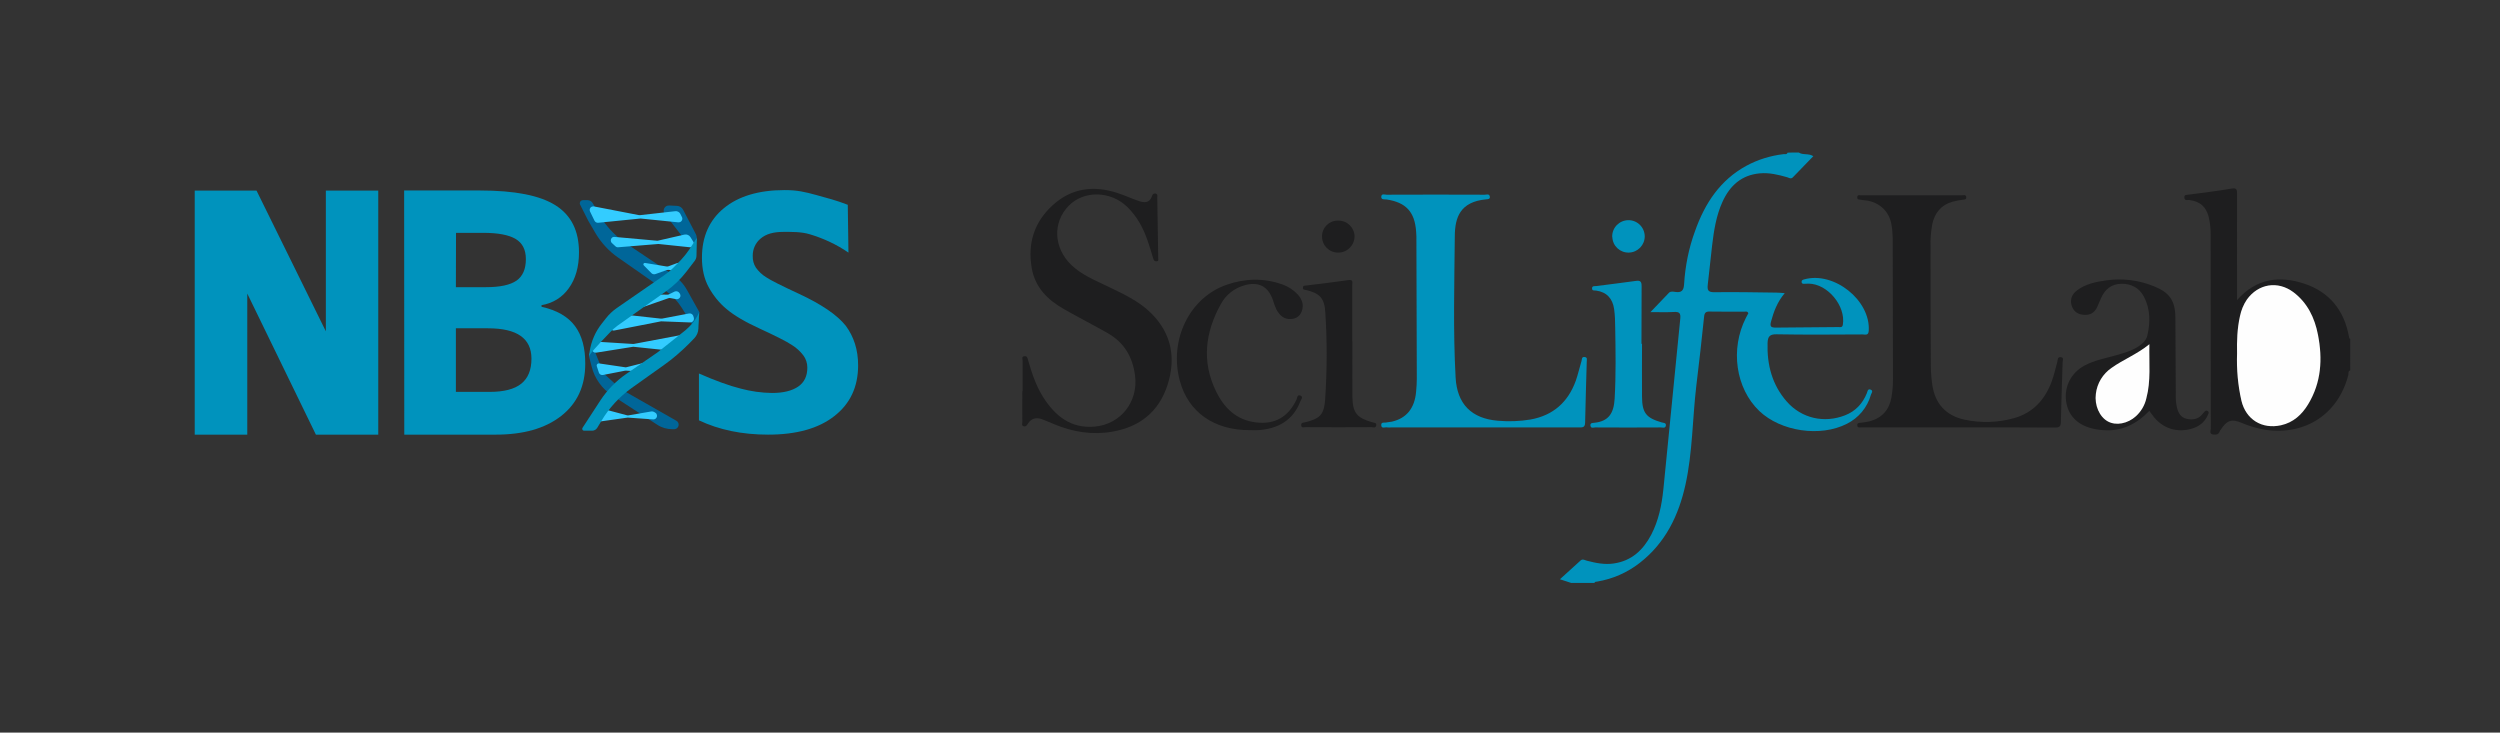 <?xml version="1.0" encoding="utf-8"?>
<!-- Generator: Adobe Illustrator 21.0.0, SVG Export Plug-In . SVG Version: 6.00 Build 0)  -->
<svg version="1.1" id="Layer_1" xmlns="http://www.w3.org/2000/svg" xmlns:xlink="http://www.w3.org/1999/xlink" x="0px" y="0px"
	 viewBox="0 0 1836 538" style="enable-background:new 0 0 1836 538;" xml:space="preserve">
<rect x="0" y="0" width="1836" height="538" fill="#333333" stroke="none"/>
<style type="text/css">
	.st0{fill:#0093BD;}
	.st1{fill:#1E1E1F;}
	.st2{fill:#FEFEFE;}
	.st3{fill:#006699;}
	.st4{fill:#33CCFF;}
</style>
<title>scilifelab_and_nbis_together</title>
<g id="Layer_1_Image">
	<path class="st0" d="M1321,112c3.2,2.1,7.1,0.4,10.7,2.7c-4.9,5.1-10,10.3-15,15.5c-1.4,1.5-2.8,0.4-4.1,0
		c-6.6-1.9-13.2-3.5-20.1-2.9c-13.5,1.2-22.1,9-27.5,20.9c-4.6,10.1-6.3,21-7.6,31.9c-1.2,9.6-2,19.2-3.2,28.8
		c-0.5,4.2,0.2,5.8,5,5.7c15.1-0.2,30.3,0.1,45.5,0.3c1.8,0,3.5,0.2,6,0.4c-5.5,6.5-8.1,13.6-10.1,21c-0.9,3.5,0,4.3,3.5,4.3
		c15.3-0.2,30.6-0.2,46-0.4c1.3,0,2.9,0.6,3.3-1.8c2.2-13.7-11.1-29.9-25.1-30.1c-1,0-2,0-3,0.1s-2.1,0.1-2.2-1.3
		c-0.1-1.2,0.7-1.6,1.8-1.9c21.9-6.2,48.9,15.3,47.5,37.7c-0.2,3.8-2.7,2.7-4.6,2.7c-21,0.1-42,0.3-63-0.1c-5.2-0.1-6.5,1.7-6.7,6.4
		c-0.5,16.1,3.4,30.8,14.1,43c10.9,12.4,27.5,16.1,42.8,10.1c7.7-3,12.9-8.6,16-16.2c0.5-1.2,0.6-3.5,2.7-2.7
		c2.3,0.8,0.7,2.6,0.3,3.8c-2.6,9.3-9,17-17.6,21.3c-19.5,10-48.6,5.7-64.4-9.4c-17.3-16.6-21.5-45.4-9.8-68.4
		c0.6-1.2,1.2-2.3,1.8-3.4c-0.8-1.7-2.1-1.1-3.2-1.1c-8.3-0.1-16.7,0.1-25-0.1c-2.9-0.1-4,0.7-4.3,3.7c-1.8,16.9-3.6,33.8-5.7,50.6
		c-2.9,24.3-2.7,48.9-8,72.9c-5,22.6-14.7,42.7-33.6,57.4c-9.1,7.1-19.8,11.8-31.2,13.7c-0.8,0.1-1.7,0-2.1,1h-17
		c-2.5-0.8-5-1.6-8.3-2.7c5.3-4.8,10.2-9.3,15.2-13.8c1.5-1.4,3.1-0.2,4.7,0.2c6.5,1.7,13,3,19.7,2c13-1.9,21.5-9.8,27.4-21
		c5.5-10.5,7.8-21.9,9-33.6c4.2-41.7,8.2-83.5,12.4-125.2c0.4-4.1-0.7-5.1-4.6-4.9c-5.3,0.3-10.6,0.1-17.3,0.1
		c5.1-5.3,9.3-9.8,13.6-14.2c1.3-1.3,3.2-0.8,4.8-0.6c4.4,0.6,6-1,6.3-5.6c0.8-13.3,3.4-26.5,8-39c7.2-20.4,18.4-37.6,38-48.2
		c8.4-4.5,17.6-7.3,27-8.4c1-0.1,2.4,0.5,3-1.1C1315.7,112,1318.3,112,1321,112z"/>
	<path class="st1" d="M1726,272c-1.7,0.6-1.2,2.3-1.4,3.4c-7.3,28.5-31.3,44.4-60.6,40.3c-6.1-1-12-2.7-17.6-5.1
		c-7.5-3.2-11.1-1.9-15.5,5c-0.2,0.3-0.5,0.5-0.6,0.8c-0.7,2.7-2.7,3-5,2.7c-3-0.4-1.7-2.8-1.7-4.3c-0.1-47.3-0.1-94.6-0.1-142
		c0.1-4.5-0.4-9-1.4-13.4c-2-7.7-6.4-11.5-14.3-12.5c-1.3-0.2-3.3,0.8-3.6-1.6c-0.3-2.7,1.9-2.1,3.5-2.4c10.4-1.4,20.8-2.6,31.1-4.4
		c3.7-0.6,4.1,0.5,4.1,3.7c-0.1,24.2,0,48.3,0,72.5v5.7c14.2-16.2,31.4-18,49.3-12.1c18.5,6.1,29.5,19.7,32.9,39.1
		c0.1,0.7,0.2,1.3,0.9,1.5C1726,256.7,1726,264.3,1726,272z M1642.9,259.6c-0.5,11.7,0.7,23.3,3.3,34.7c3.3,13.8,15.2,21.1,29.1,18
		c9.1-2,15.3-7.7,19.9-15.4c9.6-16,10.6-33.3,7.2-51.1c-2.4-12.4-7.7-23.4-18-31.2c-11.5-8.7-25.8-6.3-34.2,5.4
		c-2.6,3.7-4.3,7.9-5.1,12.3C1643,241.3,1642.7,250.5,1642.9,259.6z"/>
	<path class="st1" d="M751,287.3v-22.5c0-1.1-0.9-2.9,1.2-3.2s2.4,1.2,2.8,2.8c2.7,9.4,5.8,18.8,11,27.1c8.8,13.9,20.4,23.4,38,21.8
		c19-1.7,32-18.2,29.6-37.3c-1.7-13.8-8-24.5-20.2-31.4c-10.6-6-21.3-11.5-31.9-17.5c-12-6.8-21.4-16-23.8-30.3
		c-3.1-18.1,1.8-33.7,15.4-46.1c13.8-12.6,30-14.7,47.5-9c5.2,1.7,10.2,4,15.4,5.8c4.2,1.5,8.3,1.9,10.1-3.7
		c0.2-1.1,1.3-1.9,2.4-1.7c0.1,0,0.2,0,0.3,0.1c1.6,0.4,1.1,1.9,1.1,2.9c0.3,14.8,0.5,29.6,0.7,44.4c0,1.1,0.6,2.4-1.4,2.4
		c-1.5,0-1.9-0.8-2.3-2.1c-1.2-4.3-2.6-8.6-4-12.8c-3.2-9.4-7.8-18-15-25c-12.3-12-32.1-12.3-43.2-0.7
		c-11.8,12.2-10.9,30.8,2.1,43.3c7.5,7.2,16.9,11,26,15.4c11.7,5.7,23.6,10.9,32.9,20.3c14.9,15,18,33,11.7,52.5
		S837.1,313.5,817,317c-14.8,2.6-29.1,0.3-42.9-5.5c-2.9-1.2-5.8-2.5-8.8-3.6c-4.3-1.6-7.9-0.7-10.4,3.2c-0.7,1.1-1.4,2.4-3,2
		c-1.9-0.5-1.1-2.2-1.1-3.4c-0.1-7.5,0-15,0-22.5C750.9,287.3,750.9,287.3,751,287.3z"/>
	<path class="st0" d="M1088.9,313.9h-67.5c-0.8,0.1-1.7,0.1-2.5,0c-1.6-0.4-4.3,1.2-4.5-1.5c-0.3-2.9,2.6-1.7,4.1-2.2
		c1.1-0.3,2.3-0.2,3.5-0.5c10.9-2.4,17-9.9,18-22.2c0.3-3.1,0.5-6.3,0.5-9.5c-0.1-34.8-0.2-69.6-0.3-104.5c0-1.2-0.1-2.3-0.2-3.5
		c-1-14.4-7.5-21.4-21.7-23.5c-1.5-0.2-4,0.4-3.9-2c0.1-2.6,2.6-1.5,4-1.5c24-0.1,48-0.1,72,0c1.3,0,3.3-0.9,3.7,1.3
		c0.4,2-1.4,2-2.7,2.1c-19.1,1.8-22.9,13.3-23,27c-0.3,34.6-1.3,69.3,0.6,103.9c1.1,19.5,11.7,30.1,31.1,31.7c8,0.7,16,0.4,23.9-0.9
		c16.6-3,27.5-12.7,33.2-28.3c1.7-4.8,2.8-9.9,4.3-14.8c0.3-1.1,0-3,2.1-2.8c2.4,0.1,1.7,2,1.7,3.4c-0.4,15-0.9,30-1.2,44.9
		c-0.1,3.7-2.2,3.4-4.6,3.4C1135.8,313.8,1112.3,313.9,1088.9,313.9z"/>
	<path class="st1" d="M918.1,315.9c-26.4,0.2-45.4-13.2-51.6-36.1c-8.2-30,7.1-61.5,34.7-70.8c13.4-4.6,27.1-4.9,40.6-0.1
		c4.3,1.5,8.1,4,11.2,7.3c3.3,3.6,4.7,7.7,3,12.4c-1.3,3.6-4.1,5.5-8,5.7c-5.3,0.3-8.3-2.9-10.6-7c-1.1-2.3-1.9-4.6-2.6-7
		c-3.5-10.1-10.7-13.8-21.1-10.7c-7.3,2.1-13.5,7-17.1,13.7c-11.5,20.7-14.2,42.1-3.6,64c5.9,12.2,15,21.2,29.3,22.9
		c14,1.7,23.6-3.9,29.8-16.6c0.6-1.3,0.5-4.1,2.9-3.1s0.5,2.9,0,4.2c-5.4,14.1-16.5,20.2-30.9,21.2
		C922.1,316,920.1,315.9,918.1,315.9z"/>
	<path class="st0" d="M1205.9,252.4c0,13-0.1,26,0,39c0.1,11.8,3,15.5,14.4,18.8c1.3,0.4,3.5,0.2,3.1,2.4s-2.4,1.3-3.8,1.3
		c-16,0.1-32,0.1-48,0c-1.2,0-3.3,1-3.6-1.4c-0.2-2,1.7-1.9,2.8-2c10.8-1.1,14.4-7.2,15-17.8c1-17.5,0.7-35,0.4-52.4
		c0-4.5-0.2-9-0.8-13.4c-1.1-7.5-5.3-12.4-13.2-13.5c-1.2-0.2-3,0.4-3-1.6s1.8-1.6,3-1.7c9.7-1.3,19.5-2.4,29.2-3.8
		c3.5-0.5,4.2,0.7,4.2,4c-0.1,14.2-0.1,28.3-0.1,42.5C1205.7,252.4,1205.8,252.4,1205.9,252.4z"/>
	<path class="st1" d="M993.2,250.8c0,13.5-0.1,27,0,40.5c0.2,11.9,3.2,15.5,14.5,18.8c1.3,0.4,3.5,0.2,3,2.4s-2.4,1.2-3.7,1.2
		c-16,0.1-32,0.1-48,0c-1.3,0-3.4,0.9-3.4-1.6c-0.1-1.9,1.8-1.7,3-2c10.9-2.7,13.8-5.6,14.6-16.9c1.4-21.3,1.5-42.6,0.1-63.9
		c-0.6-10.4-4.2-14-14.2-16.3c-1.1-0.3-2.4,0-2.2-1.9c0.1-1.5,1.2-1.3,2.2-1.4c10.4-1.3,20.8-2.5,31.2-4c3.6-0.5,2.8,1.6,2.8,3.5
		v41.5C993.1,250.8,993.1,250.8,993.2,250.8z"/>
	<path class="st1" d="M983,162c6.4,0,11.7,5.2,11.8,11.6c-0.1,6.7-5.5,12-12.2,11.9c-6.5,0-11.7-5.3-11.7-11.8c0,0,0,0,0,0
		c-0.1-6.4,5-11.6,11.4-11.7C982.5,162,982.8,162,983,162z"/>
	<path class="st0" d="M1184,173.8c-0.1-6.6,5.2-12,11.8-12.1c6.6-0.1,12,5.2,12.1,11.8c0,6.5-5.1,11.8-11.6,12
		c-6.5,0.2-11.9-4.8-12.2-11.3C1184,174.1,1184,173.9,1184,173.8z"/>
	<path class="st1" d="M1438.5,313.9h-72c-1.1,0-2.4,0.3-2.5-1.5s1-1.8,2.2-1.9c2.3-0.2,4.6-0.6,6.9-1.1c9.1-2.5,14.4-8.4,16-17.7
		c0.8-4.4,1.1-8.9,1.1-13.4c0-34.6-0.1-69.3-0.2-103.9c-0.1-3.5-0.4-7-1.1-10.4c-1.8-8.9-8.6-15.2-17.7-16.7c-1.5-0.2-3-0.3-4.5-0.6
		c-1.2-0.2-2.9,0.1-2.7-2c0.2-1.9,1.7-1.2,2.7-1.3h74.5c1,0,2.5-0.6,2.8,1.2c0.3,2.1-1.3,1.9-2.6,2.1c-2.5,0.3-4.9,0.8-7.3,1.4
		c-8.6,2.4-13.3,8.3-15.1,16.8c-0.9,5.4-1.4,10.9-1.2,16.4c0,29,0,58,0.2,87c0,4.8,0.4,9.6,1.1,14.4c2,13.8,10.1,22.6,23.7,25.5
		c12.1,2.6,24.7,2.2,36.6-1.2c13.9-4,22.5-13.7,27.4-26.9c1.7-4.7,2.8-9.6,4.1-14.4c0.4-1.5,0-3.7,2.6-3.4c2.4,0.3,1.4,2.3,1.3,3.5
		c-0.4,14.8-1,29.6-1.3,44.4c-0.1,3.7-1.9,3.8-4.7,3.8C1485.5,313.8,1462,313.9,1438.5,313.9z"/>
	<path class="st1" d="M1578.5,301.7c-9.4,9.8-20.3,15.2-33.7,14.2c-3.1-0.1-6.3-0.7-9.3-1.5c-10.6-2.9-17-10.1-18.2-20.1
		c-1.3-10.7,3.8-20.5,13.5-25.8c7.4-4,15.7-5.4,23.6-7.7c5.6-1.6,11.2-3.2,16.1-6.4c3-2,5.7-4.5,6.5-8c2.3-9.8,2.2-19.6-2.6-28.7
		c-3.4-6.4-9.4-9.4-16.5-9.3s-12.1,4-14.9,10.6c-0.9,2.2-1.9,4.3-2.8,6.4c-1.9,4.4-5.4,6.2-10,5.8c-4.4-0.3-7.6-2.7-8.8-6.9
		c-1.3-4.4,0.2-8.2,3.9-11c6.3-4.8,13.9-6.3,21.5-7.4c11.9-1.7,24.1-0.2,35.2,4.4c11.3,4.5,15.5,10.6,15.6,22.8l0.3,57
		c-0.1,3.2,0.2,6.3,0.9,9.4c1,4,3,7.2,7.2,8.1s8.3,0.4,11.3-3.3c0.4-0.5,0.9-1,1.3-1.5c0.8-1,1.6-1.8,2.9-0.8c1,0.8,0.4,1.8,0,2.7
		c-1.9,4.5-5.7,8-10.3,9.6c-11.8,4.2-23.6,0.5-30.7-9.8C1579.7,303.6,1579.1,302.7,1578.5,301.7z M1578.5,252.8
		c-9.1,7.4-19.1,11.2-27.7,17.3c-6.4,4.4-10.5,11.3-11.5,19c-1.2,8.3,2.5,16.8,8.8,20.3c6,3.3,14.5,1.7,20.7-3.9
		c3.7-3.6,6.4-8.2,7.6-13.2C1579.7,279.8,1578.1,266.9,1578.5,252.8L1578.5,252.8z"/>
	<path class="st2" d="M1642.9,259.6c-0.2-9.2,0.1-18.3,2.1-27.3c0.9-4.4,2.6-8.6,5.1-12.3c8.4-11.7,22.7-14,34.2-5.4
		c10.3,7.8,15.6,18.8,18,31.2c3.5,17.8,2.5,35.1-7.2,51.1c-4.6,7.6-10.9,13.4-19.9,15.4c-14,3.1-25.8-4.2-29.1-18
		C1643.5,282.9,1642.5,271.3,1642.9,259.6z"/>
	<path class="st2" d="M1578.5,252.8c-0.3,14,1.2,26.9-2.2,39.6c-1.1,5.1-3.8,9.7-7.6,13.2c-6.1,5.6-14.7,7.2-20.7,3.9
		c-6.2-3.4-9.9-11.9-8.8-20.3c0.9-7.7,5.1-14.6,11.5-19C1559.4,264,1569.4,260.2,1578.5,252.8z"/>
</g>
<g id="Layer_2">
	<g id="g7130">
		<path id="path7134" class="st3" d="M435.4,149.4L435.4,149.4c-0.7-1.4-2.2-2.4-3.8-2.4h-3.5c-1.3,0-2.4,1.1-2.3,2.4
			c0,0.4,0.1,0.7,0.3,1l5.9,11.7l5.3,9.1c4.2,7.1,9.9,13.3,16.7,18l34.8,24.3c4.7,3.3,8.7,7.5,11.8,12.4l11.4,18.2l1.7-14.7
			l-9.1-16.3c-2.6-4.7-6.3-8.6-10.8-11.6l-37.7-25.2l-3.6-3.3c-5.9-5.4-10.8-11.8-14.4-18.9L435.4,149.4"/>
		<path id="path7136" class="st3" d="M456,285.8L456,285.8l-12.6-11.5l-7.5-18.5l0.3-7.1l-3.7,12.7l2,7.8
			c2.2,8.8,7.7,16.5,15.4,21.4l32.9,21.4c3.2,2.1,7,3.2,10.9,3.2h1.4c1.8,0,3.3-1.5,3.3-3.3c0-1.2-0.6-2.3-1.7-2.9L456,285.8"/>
		<path id="path7138" class="st3" d="M511,171.9L511,171.9l0.1,0.3c0.6,1.2,0.8,2.6,0.4,3.9l-1.4,4.6c-0.3,0.9-1.3,1.5-2.2,1.2
			c-0.3-0.1-0.7-0.3-0.9-0.6l-18.8-24.2c-1.3-1.7-1-4.1,0.7-5.4c0.7-0.6,1.6-0.8,2.5-0.8l5.9,0.3c1.8,0.1,3.4,1.1,4.3,2.7L511,171.9
			"/>
		<path id="path7140" class="st4" d="M500.8,159.4L500.8,159.4c0.7,1.3,0.2,2.9-1.1,3.6c-0.5,0.2-1,0.3-1.5,0.3l-27.5-2.8
			c-0.2,0-0.4,0-0.5,0l-30.9,3.1c-1.1,0.1-2.2-0.5-2.7-1.5l-3.3-6.8c-0.6-1.3-0.1-2.9,1.3-3.5c0.5-0.2,1.1-0.3,1.6-0.2l33.1,6.4
			c0.3,0,0.5,0,0.8,0l25.8-2.9c1.5-0.2,3,0.6,3.7,1.9L500.8,159.4"/>
		<path id="path7142" class="st4" d="M509.2,177.6L509.2,177.6c0.2,0.3,0.3,0.7,0.4,1.1l0,0c0.1,1.5-0.9,2.7-2.4,2.9
			c-0.2,0-0.3,0-0.5,0l-22.9-2.4c-0.2,0-0.3,0-0.5,0l-29.3,2.4c-0.7,0.1-1.5-0.2-2-0.7l-2.6-2.4c-1.1-1-1.1-2.7-0.2-3.7
			c0.5-0.6,1.3-0.9,2.2-0.8l31.2,2.8c0.3,0,0.6,0,0.8-0.1l19.2-4.4c1.8-0.4,3.6,0.4,4.5,1.9L509.2,177.6"/>
		<path id="path7144" class="st4" d="M473.7,193.1l15.8,2.6c0.4,0.1,0.9,0,1.3-0.1l6.5-2.4c1.4-0.5,2.9,0.2,3.4,1.6
			c0.2,0.6,0.2,1.2,0,1.8l-0.1,0.4c-0.4,1.1-1.5,1.9-2.7,1.8l-7.1-0.6c-0.4,0-0.7,0-1.1,0.1l-8.4,3c-1,0.3-2,0.1-2.8-0.6l-5.7-5.8
			c-0.4-0.4-0.4-1.1,0-1.5C473,193.2,473.4,193.1,473.7,193.1"/>
		<path id="path7146" class="st4" d="M439.8,273.6L439.8,273.6c0.4,1.3,1.7,2,3,1.8l16.4-3.2c0.2,0,0.4,0,0.6,0l12.2,0.7
			c1,0.1,2-0.5,2.5-1.5l0.4-0.9c0.7-1.3,0.1-2.9-1.2-3.6c-0.6-0.3-1.2-0.4-1.8-0.2l-11.9,3c-0.3,0.1-0.7,0.1-1,0l-19-2.8
			c-0.9-0.1-1.7,0.5-1.8,1.4c0,0.3,0,0.5,0.1,0.7L439.8,273.6"/>
		<path id="path7148" class="st4" d="M495.5,214.1l-4.1,2c-0.4,0.2-0.8,0.3-1.2,0.3l-16.8-0.2c-1.2,0-2.3,0.8-2.6,2l-0.9,3.8
			c-0.3,1.4,0.5,2.9,2,3.2c0.5,0.1,1,0.1,1.5-0.1l17.5-6.1c0.4-0.2,0.9-0.2,1.4-0.1l4.3,0.8c1.4,0.3,2.8-0.7,3.1-2.1
			c0.1-0.6,0-1.3-0.4-1.9l-0.4-0.6C498.2,214,496.7,213.6,495.5,214.1"/>
		<path id="path7150" class="st4" d="M509.5,233.2L509.5,233.2c0.5,1.4-0.2,2.9-1.6,3.4c-0.3,0.1-0.7,0.2-1,0.2L486,236
			c-0.2,0-0.4,0-0.6,0l-34.2,6.7c-1.4,0.3-2.8-0.7-3.1-2.1c-0.1-0.7,0-1.4,0.4-1.9l4.5-6.8c0.5-0.8,1.5-1.3,2.5-1.2l29.8,3.3
			c0.3,0,0.5,0,0.8,0l20-3.8c1.3-0.2,2.5,0.5,3,1.7L509.5,233.2"/>
		<path id="path7152" class="st4" d="M481.4,303.2L481.4,303.2c1.2,0.8,1.5,2.5,0.6,3.7c-0.5,0.8-1.5,1.2-2.4,1.1l-18.2-1.3h-0.6
			l-19.8,2.8c-1.5,0.2-2.8-0.8-3-2.3c-0.1-0.6,0-1.2,0.4-1.7l2.3-3.8c0.6-1,1.8-1.5,2.9-1.2l16.9,4.5c0.4,0.1,0.9,0.1,1.3,0
			l16.3-2.8c1-0.2,1.9,0.1,2.7,0.6L481.4,303.2"/>
		<path id="path7154" class="st4" d="M500.9,245.9l-5.1,10.2c-0.5,1-1.6,1.6-2.6,1.5l-27.7-2.9c-0.2,0-0.5,0-0.7,0l-27,4.3
			c-1.4,0.2-2.8-0.8-3-2.2c-0.1-0.6,0-1.2,0.3-1.7l1.6-2.8c0.5-0.9,1.5-1.4,2.5-1.3l25.6,1.6c0.2,0,0.4,0,0.6,0L500.9,245.9
			L500.9,245.9"/>
		<path id="path7156" class="st0" d="M506.1,183.4l5.7-8.7l-0.3,13.1c0,1.4-0.5,2.7-1.4,3.9l-5.9,7.7c-4.3,5.6-9.5,10.6-15.3,14.7
			l-35.3,25c-2.2,1.6-4.2,3.4-6,5.4c0,0-12.1,12.3-15.1,17c0.5-2.4,0.6-3.7,0.6-3.7c1.2-7.4,4.2-14.3,8.9-20.2l2.9-3.7
			c2.3-3,5-5.5,8.1-7.7l34.6-23.9c2.7-1.9,5.3-4,7.6-6.4l5-5.1C502.4,188.4,504.3,186,506.1,183.4L506.1,183.4"/>
		<path id="path7158" class="st0" d="M483,258.7l-23.2,16c-7.5,5.2-13.9,11.8-18.9,19.4l-13.1,20.1c-0.4,0.6-0.2,1.5,0.4,1.9
			c0.2,0.1,0.5,0.2,0.7,0.2h6c1.5,0,2.9-0.8,3.7-2.1l3.2-5.3c5.6-9.4,13.1-17.5,22-23.9l23.9-17c6.5-4.6,12.6-9.9,18.3-15.6l3.9-4
			c1.8-1.9,2.9-4.4,3-7l0.5-12v0.1c-1.6,3.7-3.9,7.1-6.8,10l-1,1c-0.7,0.7-1.5,1.4-2.3,2.1L483,258.7"/>
		<path id="path7160" class="st0" d="M143,140v179.2h38.6V215.6L232,319.2h45.8V140h-38.5v103.3L188.4,140H143z"/>
		<path id="path7162" class="st0" d="M334.8,241.1v46.7h24.8c10.5,0,18.2-2,23.2-6s7.5-10.1,7.5-18.4c0-14.9-10.6-22.3-31.9-22.3
			L334.8,241.1L334.8,241.1z M334.8,210.9h22.1c10.3,0,17.8-1.6,22.4-4.8c4.6-3.2,6.9-8.5,6.9-15.8c0-6.9-2.5-11.8-7.5-14.8
			c-5-3-13-4.5-23.8-4.5h-20L334.8,210.9L334.8,210.9z M296.8,139.9h55.8c25.4,0,43.9,3.6,55.4,10.9s17.2,18.7,17.2,34.5
			c0,10.7-2.5,19.5-7.5,26.4c-4.7,6.7-11.9,11.1-20,12.4v1.2c11.3,2.5,19.5,7.3,24.6,14.2c5.1,6.9,7.6,16.2,7.5,27.7
			c0,16.3-5.9,29.1-17.7,38.3c-11.8,9.2-27.8,13.7-48.1,13.7h-67.1L296.8,139.9"/>
		<path id="path7164" class="st0" d="M630.2,268.3c0,15.8-5.8,28.2-17.5,37.3c-11.6,9.1-27.8,13.6-48.6,13.6
			c-19.1,0-36-3.5-50.8-10.5v-34.4c12.1,5.3,22.3,9,30.7,11.1c7.5,2,15.2,3.1,23,3.2c8.3,0,14.7-1.6,19.2-4.7
			c4.5-3.1,6.7-7.7,6.7-13.9c0-3.3-1-6.5-3-9.1c-2.4-3.1-5.3-5.7-8.6-7.7c-3.8-2.5-11.5-6.4-23.2-11.8c-11-5-19.2-9.9-24.6-14.5
			c-5.4-4.5-9.8-10-13.1-16.1c-3.3-6.1-4.9-13.3-4.9-21.5c0-15.5,5.4-27.6,16.1-36.4s25.6-13.3,44.6-13.3c9.3,0,14.8,1.3,23.2,3.6
			c9.3,2.6,14.1,3.7,23.2,7.2l0.5,35.1c-8.6-5.9-18.2-10.4-28.2-13.4c-6.5-2-13.8-1.8-19.8-1.8c-7.2,0-12.7,1.6-16.5,4.9
			c-3.8,3.1-5.9,7.9-5.8,12.8c-0.1,3,0.7,6,2.3,8.5c2,2.8,4.5,5.2,7.4,7c3.4,2.3,11.4,6.3,24.1,12.2c16.8,7.8,28.2,15.6,34.5,23.5
			C627.1,247.3,630.2,256.9,630.2,268.3"/>
	</g>
</g>
</svg>
